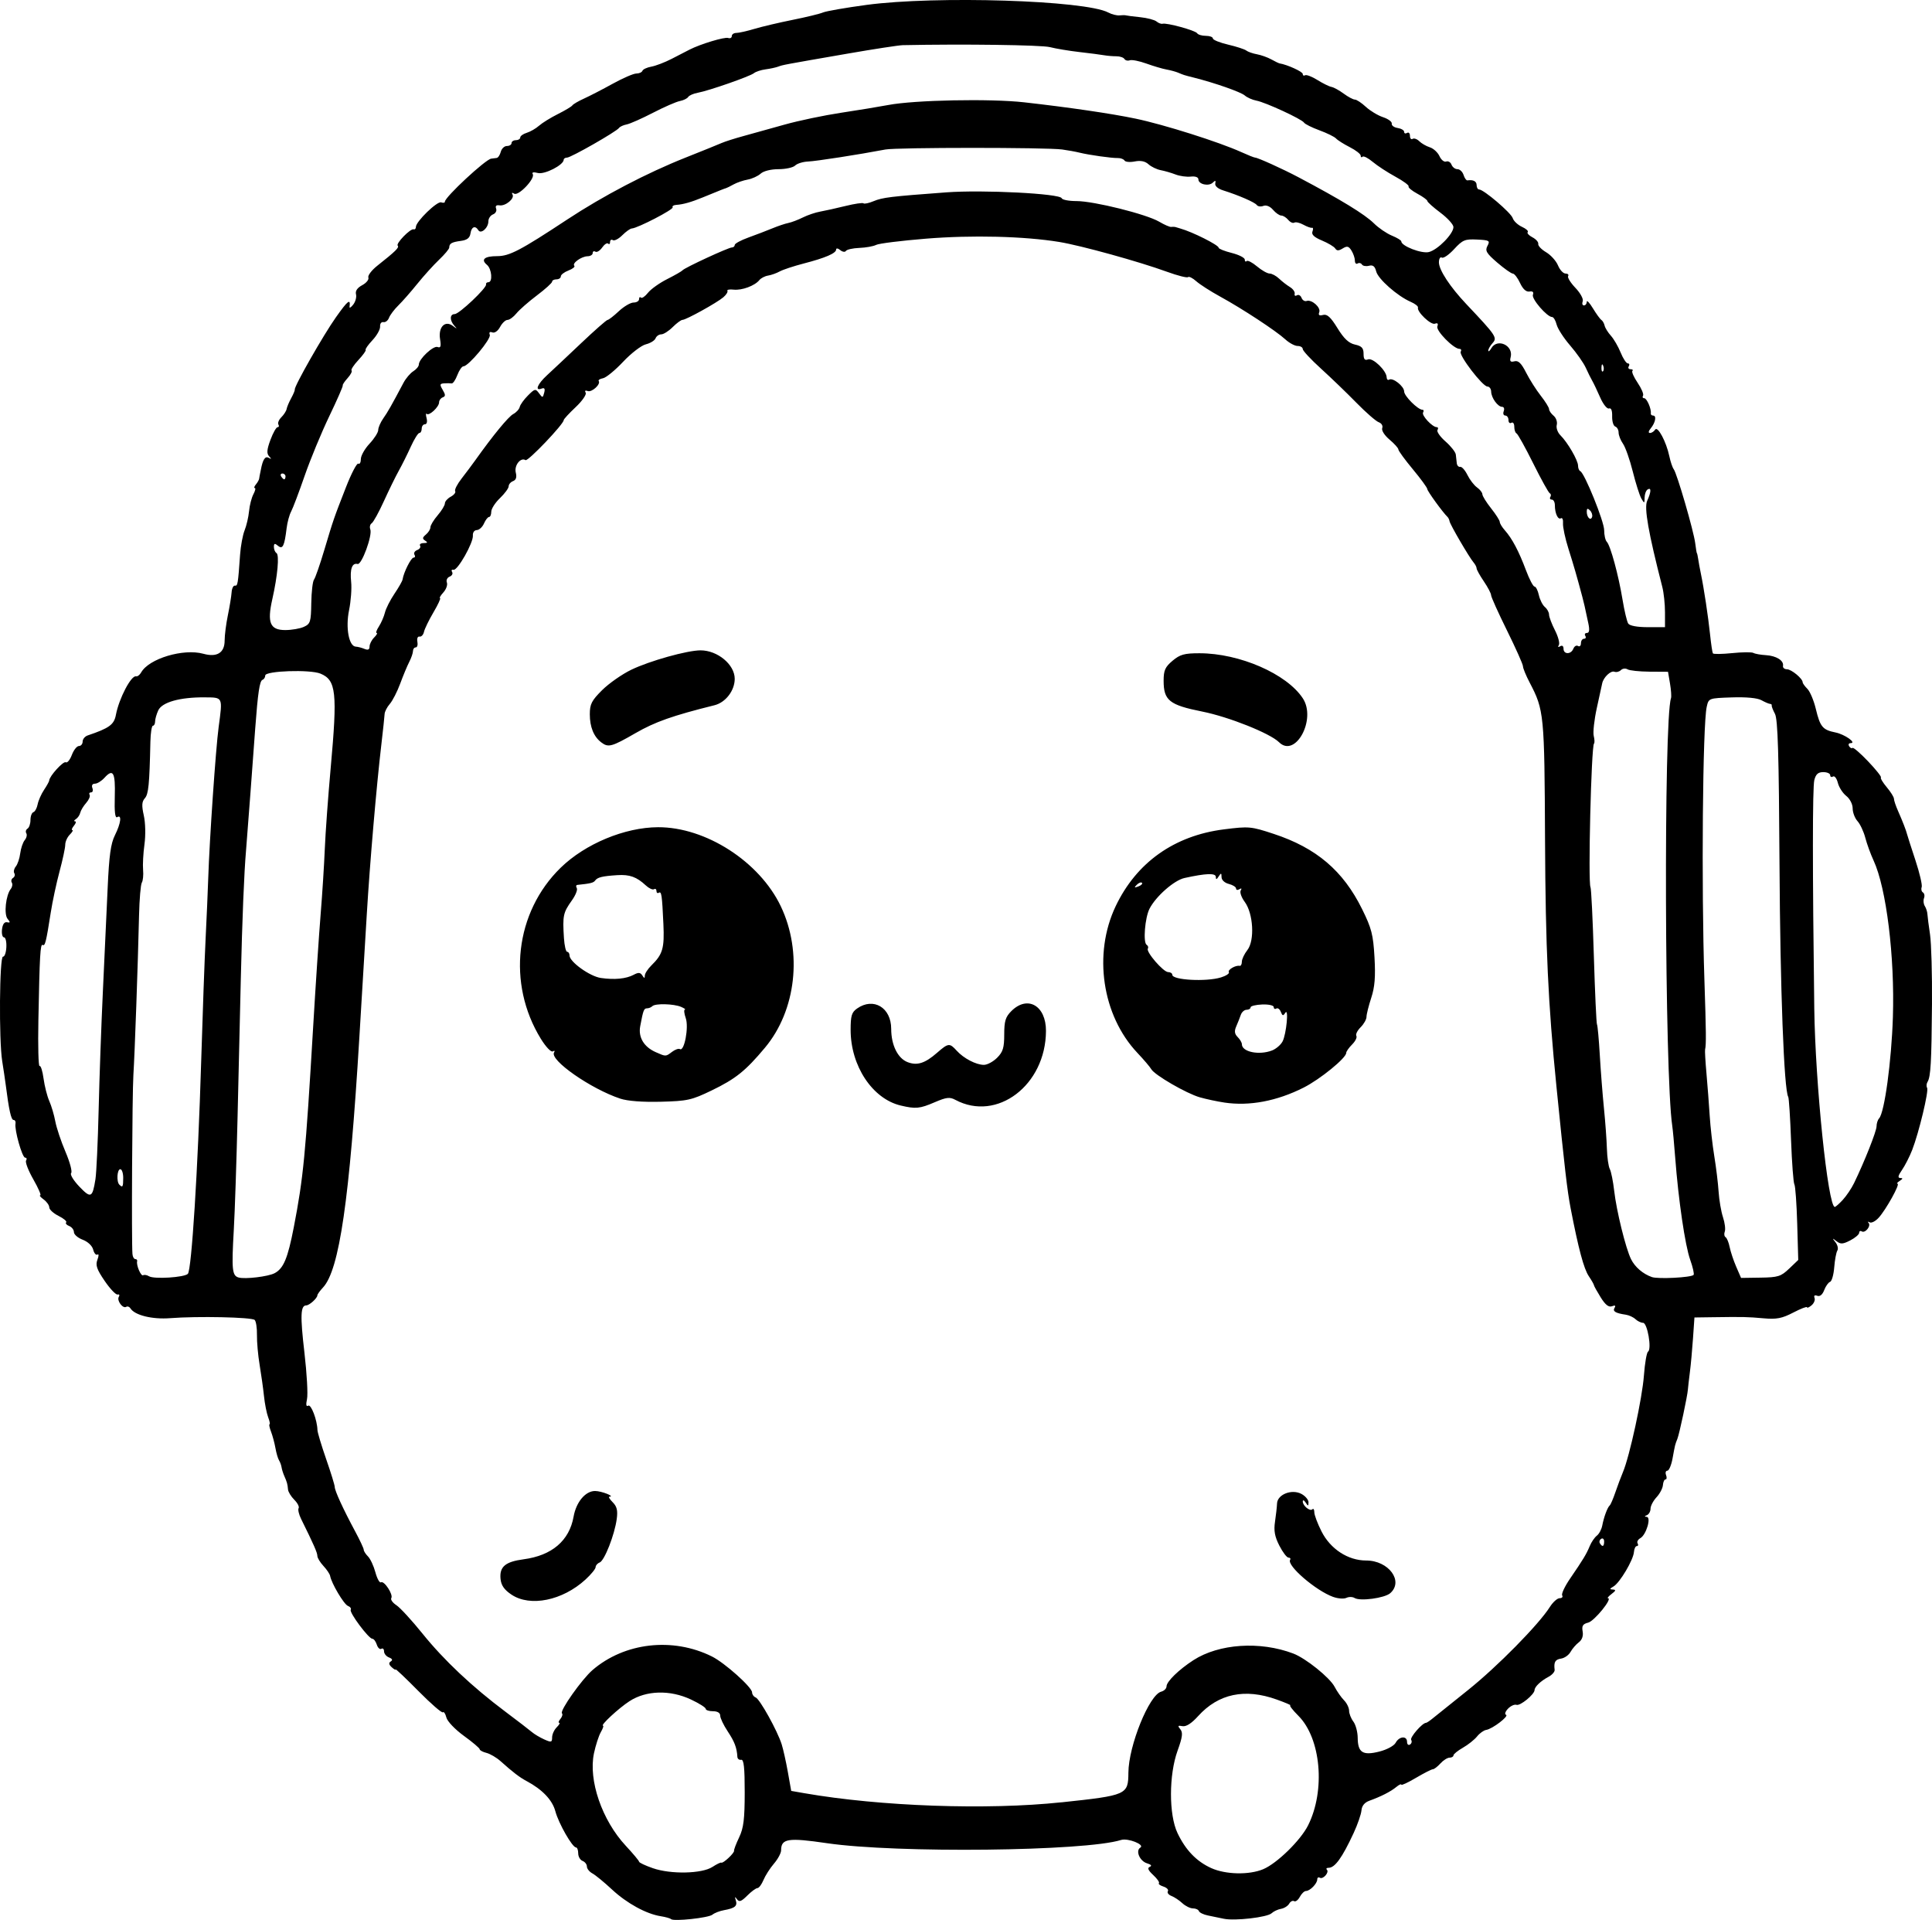 <?xml version="1.0" encoding="UTF-8" standalone="no"?>
<!-- Created with Inkscape (http://www.inkscape.org/) -->

<svg
   width="176.384mm"
   height="175.248mm"
   viewBox="0 0 176.384 175.248"
   version="1.1"
   id="svg5"
   xml:space="preserve"
   xmlns="http://www.w3.org/2000/svg"
   xmlns:svg="http://www.w3.org/2000/svg"><defs
     id="defs2" /><g
     id="layer1"
     transform="translate(-5.375,-44.169)"><path
       style="fill:#000000;stroke-width:0.265"
       d="m 66.63,219.34 c -0.073,-0.074 -0.489,-0.191 -0.926,-0.26 -1.328,-0.208 -3.107,-1.182 -4.461,-2.444 -0.707,-0.659 -1.511,-1.319 -1.786,-1.466 -0.275,-0.147 -0.5,-0.429 -0.5,-0.627 0,-0.198 -0.179,-0.428 -0.397,-0.512 -0.218,-0.084 -0.397,-0.394 -0.397,-0.69 0,-0.296 -0.089,-0.538 -0.198,-0.538 -0.339,-8e-4 -1.592,-2.194 -1.889,-3.307 -0.275,-1.028 -1.192,-1.989 -2.629,-2.755 -0.64,-0.341 -1.231,-0.793 -2.374,-1.815 -0.37,-0.331 -0.95,-0.671 -1.289,-0.756 -0.339,-0.085 -0.616,-0.235 -0.616,-0.332 0,-0.098 -0.649,-0.648 -1.442,-1.222 -0.805,-0.583 -1.512,-1.324 -1.6,-1.677 -0.087,-0.348 -0.231,-0.56 -0.318,-0.473 -0.088,0.088 -1.094,-0.786 -2.236,-1.942 -1.142,-1.156 -2.076,-2.042 -2.076,-1.97 0,0.072 -0.165,-0.022 -0.368,-0.21 -0.259,-0.24 -0.281,-0.396 -0.074,-0.525 0.193,-0.121 0.137,-0.245 -0.162,-0.359 -0.251,-0.096 -0.456,-0.348 -0.456,-0.559 0,-0.211 -0.11,-0.316 -0.246,-0.232 -0.135,0.084 -0.322,-0.088 -0.415,-0.381 -0.093,-0.293 -0.275,-0.533 -0.404,-0.533 -0.335,0 -2.128,-2.405 -1.976,-2.65 0.07,-0.112 -0.046,-0.271 -0.257,-0.352 -0.363,-0.139 -1.504,-2.062 -1.623,-2.736 -0.031,-0.173 -0.305,-0.582 -0.611,-0.91 -0.305,-0.328 -0.555,-0.741 -0.555,-0.918 0,-0.29 -0.33,-1.04 -1.483,-3.372 -0.204,-0.413 -0.307,-0.855 -0.228,-0.983 0.079,-0.127 -0.099,-0.474 -0.396,-0.77 -0.296,-0.296 -0.554,-0.717 -0.572,-0.936 -0.041,-0.489 -0.092,-0.674 -0.341,-1.236 -0.108,-0.243 -0.22,-0.6 -0.249,-0.794 -0.029,-0.193 -0.134,-0.48 -0.233,-0.638 -0.099,-0.158 -0.245,-0.658 -0.325,-1.111 -0.08,-0.453 -0.261,-1.128 -0.402,-1.499 -0.141,-0.371 -0.203,-0.675 -0.137,-0.675 0.066,0 0.009,-0.291 -0.127,-0.646 -0.135,-0.355 -0.306,-1.219 -0.379,-1.918 -0.073,-0.7 -0.253,-1.986 -0.399,-2.859 -0.146,-0.873 -0.256,-2.103 -0.244,-2.733 0.012,-0.63 -0.082,-1.246 -0.209,-1.367 -0.262,-0.253 -5.223,-0.358 -7.712,-0.163 -1.641,0.128 -3.242,-0.267 -3.63,-0.895 -0.093,-0.15 -0.266,-0.213 -0.385,-0.139 -0.312,0.193 -0.883,-0.579 -0.676,-0.914 0.096,-0.156 0.047,-0.25 -0.11,-0.21 -0.156,0.04 -0.688,-0.519 -1.182,-1.242 -0.721,-1.057 -0.851,-1.436 -0.662,-1.933 0.137,-0.362 0.137,-0.558 -2.7e-4,-0.473 -0.13,0.08 -0.303,-0.123 -0.386,-0.452 -0.087,-0.347 -0.487,-0.725 -0.954,-0.901 -0.442,-0.167 -0.804,-0.48 -0.804,-0.695 0,-0.215 -0.196,-0.467 -0.435,-0.558 -0.239,-0.092 -0.361,-0.24 -0.272,-0.33 0.09,-0.09 -0.221,-0.355 -0.69,-0.589 -0.469,-0.234 -0.853,-0.584 -0.853,-0.778 0,-0.194 -0.231,-0.521 -0.514,-0.728 -0.282,-0.207 -0.423,-0.376 -0.311,-0.376 0.111,0 -0.172,-0.653 -0.628,-1.452 -0.457,-0.799 -0.756,-1.573 -0.665,-1.72 0.091,-0.147 0.051,-0.268 -0.088,-0.268 -0.269,0 -0.988,-2.547 -0.877,-3.109 0.036,-0.182 -0.046,-0.331 -0.181,-0.331 -0.219,0 -0.42,-0.909 -0.719,-3.256 -0.052,-0.408 -0.194,-1.361 -0.315,-2.117 -0.308,-1.923 -0.249,-9.588 0.074,-9.534 0.142,0.024 0.279,-0.363 0.305,-0.86 0.026,-0.497 -0.071,-0.903 -0.216,-0.903 -0.145,0 -0.226,-0.327 -0.18,-0.728 0.053,-0.463 0.22,-0.698 0.459,-0.647 0.303,0.065 0.312,0.005 0.05,-0.311 -0.349,-0.421 -0.163,-2.16 0.293,-2.735 0.139,-0.176 0.181,-0.435 0.093,-0.577 -0.088,-0.142 -0.036,-0.334 0.114,-0.427 0.15,-0.093 0.201,-0.285 0.114,-0.427 -0.088,-0.142 -0.026,-0.419 0.137,-0.615 0.163,-0.196 0.344,-0.735 0.403,-1.198 0.059,-0.462 0.243,-1.006 0.411,-1.207 0.167,-0.202 0.233,-0.483 0.145,-0.625 -0.088,-0.142 -0.038,-0.333 0.11,-0.424 0.148,-0.091 0.269,-0.447 0.269,-0.79 0,-0.343 0.12,-0.664 0.267,-0.713 0.147,-0.049 0.322,-0.371 0.388,-0.716 0.067,-0.345 0.33,-0.94 0.586,-1.322 0.256,-0.382 0.468,-0.768 0.472,-0.858 0.017,-0.395 1.291,-1.794 1.511,-1.658 0.134,0.083 0.382,-0.218 0.552,-0.667 0.17,-0.45 0.461,-0.818 0.648,-0.818 0.186,0 0.339,-0.182 0.339,-0.405 0,-0.223 0.208,-0.476 0.463,-0.561 1.973,-0.666 2.407,-0.983 2.575,-1.881 0.279,-1.487 1.395,-3.622 1.837,-3.513 0.13,0.032 0.341,-0.129 0.469,-0.357 0.707,-1.263 3.856,-2.206 5.681,-1.702 1.244,0.344 1.939,-0.09 1.939,-1.21 0,-0.484 0.133,-1.522 0.295,-2.306 0.162,-0.784 0.316,-1.723 0.341,-2.087 0.025,-0.364 0.16,-0.642 0.3,-0.617 0.255,0.044 0.285,-0.135 0.474,-2.822 0.056,-0.8 0.242,-1.801 0.413,-2.224 0.171,-0.423 0.354,-1.21 0.406,-1.75 0.052,-0.539 0.231,-1.235 0.397,-1.546 0.166,-0.311 0.224,-0.565 0.129,-0.565 -0.096,0 -0.051,-0.149 0.1,-0.331 0.151,-0.182 0.285,-0.42 0.297,-0.529 0.012,-0.109 0.032,-0.228 0.043,-0.265 0.011,-0.036 0.061,-0.284 0.112,-0.55 0.18,-0.948 0.395,-1.269 0.726,-1.082 0.255,0.144 0.261,0.11 0.025,-0.145 -0.234,-0.254 -0.205,-0.608 0.123,-1.494 0.237,-0.639 0.531,-1.161 0.654,-1.161 0.123,0 0.155,-0.109 0.073,-0.243 -0.083,-0.134 0.04,-0.434 0.273,-0.667 0.233,-0.233 0.448,-0.57 0.478,-0.749 0.03,-0.179 0.218,-0.623 0.417,-0.987 0.199,-0.364 0.348,-0.721 0.331,-0.794 -0.067,-0.28 2.608,-4.976 3.76,-6.6 1.096,-1.546 1.342,-1.733 1.237,-0.941 -0.019,0.146 0.133,0.051 0.338,-0.211 0.205,-0.261 0.318,-0.684 0.252,-0.938 -0.079,-0.303 0.117,-0.59 0.566,-0.831 0.378,-0.202 0.631,-0.516 0.561,-0.698 -0.07,-0.181 0.297,-0.665 0.814,-1.075 1.678,-1.328 2.027,-1.672 1.866,-1.833 -0.194,-0.194 1.161,-1.584 1.453,-1.492 0.115,0.036 0.208,-0.064 0.208,-0.222 0,-0.486 1.95,-2.377 2.309,-2.239 0.185,0.071 0.337,0.043 0.337,-0.063 0,-0.416 3.709,-3.862 4.224,-3.925 0.15,-0.018 0.379,-0.048 0.507,-0.066 0.129,-0.018 0.296,-0.271 0.372,-0.562 0.076,-0.291 0.328,-0.529 0.56,-0.529 0.232,0 0.422,-0.119 0.422,-0.265 0,-0.146 0.179,-0.265 0.397,-0.265 0.218,0 0.397,-0.111 0.397,-0.247 0,-0.136 0.268,-0.328 0.595,-0.427 0.327,-0.099 0.833,-0.392 1.124,-0.649 0.291,-0.258 1.065,-0.736 1.72,-1.063 0.655,-0.327 1.25,-0.684 1.323,-0.794 0.073,-0.11 0.549,-0.387 1.058,-0.617 0.509,-0.23 1.687,-0.838 2.618,-1.353 0.931,-0.514 1.903,-0.935 2.161,-0.935 0.258,0 0.508,-0.112 0.557,-0.249 0.049,-0.137 0.415,-0.308 0.814,-0.379 0.399,-0.072 1.233,-0.391 1.852,-0.71 0.619,-0.319 1.354,-0.697 1.632,-0.841 0.989,-0.509 3.204,-1.178 3.529,-1.066 0.182,0.063 0.331,-0.015 0.331,-0.173 0,-0.158 0.186,-0.287 0.413,-0.287 0.227,0 0.971,-0.167 1.654,-0.371 0.682,-0.204 2.252,-0.574 3.489,-0.822 1.237,-0.248 2.487,-0.552 2.778,-0.677 0.291,-0.124 2.077,-0.434 3.969,-0.689 6.331,-0.851 19.988,-0.42 22.076,0.698 0.312,0.167 0.77,0.283 1.019,0.258 0.249,-0.025 0.512,-0.025 0.585,2.65e-4 0.073,0.025 0.658,0.1 1.3,0.166 0.642,0.066 1.314,0.242 1.494,0.391 0.179,0.149 0.428,0.242 0.552,0.207 0.38,-0.106 2.996,0.611 3.153,0.865 0.081,0.131 0.438,0.238 0.793,0.238 0.355,0 0.646,0.107 0.646,0.238 0,0.131 0.625,0.385 1.389,0.564 0.764,0.179 1.512,0.422 1.662,0.54 0.15,0.118 0.586,0.271 0.969,0.34 0.383,0.069 0.975,0.281 1.315,0.469 0.34,0.189 0.678,0.352 0.751,0.364 0.687,0.107 2.117,0.756 2.117,0.96 0,0.143 0.098,0.199 0.217,0.125 0.119,-0.074 0.625,0.12 1.124,0.431 0.499,0.311 1.076,0.595 1.283,0.631 0.206,0.036 0.708,0.311 1.114,0.611 0.406,0.3 0.868,0.546 1.025,0.546 0.158,0 0.608,0.298 1.001,0.662 0.393,0.364 1.099,0.789 1.57,0.945 0.471,0.155 0.829,0.42 0.796,0.588 -0.033,0.168 0.208,0.347 0.535,0.397 0.327,0.05 0.595,0.209 0.595,0.353 0,0.144 0.119,0.188 0.265,0.098 0.146,-0.09 0.265,0.029 0.265,0.265 0,0.235 0.109,0.36 0.243,0.278 0.134,-0.083 0.407,0.014 0.608,0.214 0.2,0.2 0.634,0.45 0.964,0.555 0.33,0.105 0.726,0.468 0.88,0.808 0.155,0.34 0.43,0.561 0.611,0.491 0.181,-0.07 0.401,0.059 0.488,0.286 0.087,0.227 0.332,0.412 0.545,0.412 0.213,0 0.462,0.236 0.554,0.524 0.091,0.288 0.248,0.512 0.349,0.498 0.539,-0.077 0.844,0.08 0.844,0.434 0,0.218 0.104,0.397 0.23,0.397 0.417,0 2.913,2.129 3.068,2.617 0.083,0.263 0.462,0.619 0.842,0.793 0.38,0.173 0.616,0.389 0.526,0.48 -0.091,0.091 0.102,0.304 0.429,0.475 0.327,0.17 0.566,0.443 0.532,0.606 -0.034,0.163 0.288,0.504 0.716,0.756 0.428,0.253 0.917,0.794 1.086,1.203 0.169,0.409 0.479,0.743 0.688,0.743 0.209,0 0.316,0.104 0.238,0.231 -0.079,0.127 0.222,0.612 0.667,1.078 0.449,0.47 0.745,1.015 0.665,1.224 -0.08,0.208 -0.029,0.377 0.111,0.377 0.141,0 0.257,-0.149 0.257,-0.331 5.3e-4,-0.182 0.254,0.086 0.562,0.595 0.309,0.509 0.656,0.987 0.772,1.061 0.116,0.074 0.249,0.308 0.297,0.519 0.048,0.211 0.306,0.627 0.574,0.924 0.268,0.297 0.667,0.986 0.889,1.532 0.221,0.546 0.515,0.992 0.654,0.992 0.138,0 0.178,0.119 0.088,0.265 -0.09,0.146 -0.018,0.265 0.161,0.265 0.178,0 0.255,0.069 0.17,0.154 -0.085,0.085 0.132,0.575 0.481,1.09 0.349,0.515 0.57,1.041 0.491,1.169 -0.079,0.128 -0.032,0.233 0.105,0.233 0.239,0 0.664,0.976 0.604,1.389 -0.016,0.109 0.08,0.198 0.213,0.198 0.33,0 0.208,0.649 -0.219,1.164 -0.212,0.255 -0.24,0.424 -0.07,0.424 0.155,0 0.366,-0.137 0.469,-0.304 0.23,-0.372 1.019,1.101 1.297,2.421 0.107,0.509 0.288,1.045 0.402,1.191 0.293,0.374 1.822,5.634 1.961,6.747 0.064,0.509 0.134,0.926 0.156,0.926 0.022,0 0.074,0.238 0.117,0.529 0.042,0.291 0.151,0.886 0.243,1.323 0.28,1.343 0.665,3.89 0.84,5.553 0.091,0.871 0.207,1.65 0.257,1.731 0.05,0.081 0.843,0.071 1.763,-0.023 0.919,-0.094 1.791,-0.102 1.936,-0.018 0.146,0.084 0.658,0.176 1.138,0.204 0.952,0.056 1.656,0.496 1.565,0.979 -0.032,0.168 0.131,0.307 0.362,0.31 0.411,0.004 1.432,0.85 1.432,1.186 0,0.094 0.195,0.366 0.434,0.604 0.239,0.239 0.585,1.061 0.768,1.827 0.393,1.64 0.624,1.916 1.791,2.15 0.851,0.17 1.987,0.976 1.376,0.976 -0.165,0 -0.221,0.127 -0.125,0.282 0.096,0.155 0.233,0.224 0.305,0.152 0.072,-0.072 0.712,0.479 1.422,1.224 0.71,0.745 1.238,1.407 1.173,1.472 -0.065,0.065 0.176,0.468 0.536,0.896 0.36,0.428 0.654,0.899 0.654,1.048 0,0.149 0.166,0.646 0.369,1.104 0.425,0.961 0.741,1.777 0.836,2.157 0.036,0.146 0.379,1.212 0.761,2.37 0.382,1.158 0.637,2.256 0.567,2.439 -0.07,0.183 -0.019,0.4 0.114,0.482 0.133,0.082 0.177,0.318 0.097,0.525 -0.079,0.207 -0.046,0.53 0.074,0.719 0.12,0.189 0.227,0.522 0.238,0.74 0.011,0.218 0.118,1.052 0.238,1.852 0.12,0.8 0.2,3.658 0.179,6.35 -0.043,5.337 -0.117,6.64 -0.404,7.104 -0.104,0.168 -0.123,0.411 -0.042,0.541 0.171,0.277 -0.746,4.096 -1.363,5.681 -0.235,0.602 -0.653,1.422 -0.93,1.822 -0.364,0.525 -0.406,0.729 -0.155,0.732 0.256,0.003 0.244,0.072 -0.048,0.261 -0.218,0.141 -0.31,0.258 -0.204,0.261 0.259,0.005 -1.049,2.367 -1.72,3.105 -0.294,0.323 -0.666,0.512 -0.827,0.421 -0.161,-0.092 -0.204,-0.069 -0.096,0.05 0.249,0.275 -0.309,0.97 -0.623,0.776 -0.129,-0.08 -0.235,-0.022 -0.235,0.128 0,0.15 -0.366,0.463 -0.813,0.694 -0.677,0.35 -0.887,0.362 -1.257,0.073 -0.396,-0.31 -0.406,-0.298 -0.09,0.104 0.194,0.248 0.269,0.588 0.166,0.755 -0.103,0.167 -0.231,0.856 -0.284,1.532 -0.053,0.676 -0.225,1.271 -0.381,1.323 -0.157,0.052 -0.398,0.392 -0.536,0.755 -0.158,0.416 -0.392,0.607 -0.631,0.515 -0.237,-0.091 -0.331,-0.017 -0.249,0.195 0.072,0.188 -0.053,0.494 -0.278,0.68 -0.225,0.187 -0.409,0.264 -0.409,0.172 0,-0.092 -0.566,0.126 -1.257,0.485 -1.03,0.535 -1.519,0.629 -2.712,0.523 -1.485,-0.132 -1.82,-0.139 -4.676,-0.099 l -1.633,0.023 -0.131,1.901 c -0.072,1.046 -0.2,2.437 -0.285,3.092 -0.084,0.655 -0.166,1.369 -0.182,1.587 -0.043,0.597 -0.778,4.043 -0.959,4.498 -0.214,0.537 -0.208,0.511 -0.441,1.786 -0.113,0.618 -0.327,1.124 -0.476,1.124 -0.148,0 -0.201,0.179 -0.117,0.397 0.084,0.218 0.062,0.397 -0.048,0.397 -0.11,0 -0.218,0.235 -0.239,0.522 -0.022,0.287 -0.285,0.786 -0.585,1.108 -0.3,0.322 -0.546,0.792 -0.546,1.043 0,0.251 -0.149,0.517 -0.331,0.591 -0.233,0.094 -0.239,0.14 -0.018,0.154 0.436,0.029 -0.046,1.645 -0.579,1.943 -0.223,0.125 -0.336,0.339 -0.252,0.475 0.084,0.137 0.053,0.248 -0.07,0.248 -0.123,0 -0.242,0.246 -0.265,0.546 -0.055,0.727 -1.287,2.804 -1.863,3.14 -0.365,0.213 -0.378,0.27 -0.061,0.283 0.305,0.013 0.277,0.107 -0.117,0.405 -0.282,0.214 -0.43,0.388 -0.327,0.388 0.448,0 -1.244,2.085 -1.807,2.226 -0.49,0.123 -0.599,0.296 -0.508,0.801 0.074,0.411 -0.052,0.772 -0.348,0.996 -0.256,0.193 -0.596,0.588 -0.757,0.876 -0.16,0.289 -0.547,0.563 -0.86,0.61 -0.542,0.081 -0.68,0.32 -0.591,1.026 0.022,0.174 -0.229,0.461 -0.558,0.637 -0.713,0.381 -1.269,0.909 -1.275,1.21 -0.008,0.398 -1.314,1.466 -1.649,1.349 -0.182,-0.063 -0.531,0.095 -0.777,0.352 -0.246,0.257 -0.328,0.507 -0.183,0.555 0.318,0.106 -1.242,1.298 -1.808,1.382 -0.22,0.032 -0.596,0.301 -0.834,0.597 -0.238,0.296 -0.82,0.759 -1.293,1.029 -0.473,0.27 -0.86,0.584 -0.86,0.698 0,0.114 -0.16,0.208 -0.356,0.208 -0.196,0 -0.571,0.238 -0.835,0.529 -0.263,0.291 -0.574,0.529 -0.691,0.529 -0.117,0 -0.812,0.354 -1.546,0.787 -0.734,0.433 -1.335,0.712 -1.335,0.62 0,-0.091 -0.208,0.006 -0.463,0.217 -0.5,0.414 -1.392,0.869 -2.453,1.251 -0.436,0.157 -0.686,0.463 -0.721,0.883 -0.029,0.353 -0.354,1.289 -0.721,2.08 -1.042,2.243 -1.703,3.158 -2.282,3.158 -0.18,0 -0.249,0.078 -0.153,0.174 0.239,0.239 -0.354,0.913 -0.645,0.733 -0.129,-0.08 -0.235,-0.01 -0.235,0.154 0,0.375 -0.664,1.055 -1.03,1.055 -0.151,0 -0.403,0.241 -0.561,0.537 -0.158,0.295 -0.393,0.471 -0.522,0.391 -0.129,-0.08 -0.332,0.025 -0.45,0.232 -0.118,0.207 -0.453,0.418 -0.744,0.469 -0.291,0.05 -0.677,0.231 -0.857,0.401 -0.398,0.375 -3.357,0.717 -4.368,0.505 -0.4,-0.084 -1.055,-0.219 -1.455,-0.301 -0.4,-0.081 -0.767,-0.26 -0.816,-0.397 -0.049,-0.137 -0.294,-0.249 -0.545,-0.249 -0.251,0 -0.688,-0.214 -0.97,-0.476 -0.282,-0.262 -0.729,-0.559 -0.993,-0.66 -0.264,-0.101 -0.411,-0.295 -0.327,-0.431 0.084,-0.136 -0.096,-0.326 -0.4,-0.423 -0.304,-0.097 -0.492,-0.237 -0.417,-0.311 0.075,-0.075 -0.159,-0.41 -0.52,-0.744 -0.464,-0.43 -0.556,-0.649 -0.314,-0.748 0.218,-0.09 0.13,-0.205 -0.245,-0.319 -0.674,-0.205 -1.078,-1.151 -0.615,-1.438 0.433,-0.267 -1.14,-0.891 -1.756,-0.696 -3.285,1.037 -20.504,1.226 -26.858,0.295 -3.555,-0.521 -4.184,-0.423 -4.184,0.65 0,0.251 -0.294,0.798 -0.653,1.216 -0.359,0.418 -0.79,1.091 -0.958,1.496 -0.168,0.405 -0.415,0.736 -0.549,0.736 -0.134,0 -0.553,0.308 -0.93,0.685 -0.545,0.545 -0.737,0.613 -0.939,0.331 -0.192,-0.268 -0.218,-0.244 -0.108,0.1 0.167,0.52 -0.072,0.719 -1.084,0.902 -0.393,0.071 -0.866,0.255 -1.051,0.409 -0.354,0.294 -3.554,0.636 -3.781,0.404 z m 3.788,-4.76 c 0.387,-0.254 0.752,-0.43 0.811,-0.391 0.153,0.101 1.208,-0.885 1.162,-1.086 -0.021,-0.092 0.188,-0.643 0.466,-1.225 0.405,-0.85 0.505,-1.657 0.507,-4.101 0.002,-2.268 -0.081,-3.026 -0.323,-2.977 -0.179,0.036 -0.334,-0.083 -0.346,-0.265 -0.052,-0.845 -0.254,-1.378 -0.886,-2.332 -0.375,-0.566 -0.682,-1.211 -0.682,-1.432 0,-0.253 -0.246,-0.403 -0.661,-0.403 -0.364,0 -0.661,-0.099 -0.661,-0.219 0,-0.121 -0.611,-0.505 -1.357,-0.855 -1.908,-0.894 -4.079,-0.833 -5.604,0.157 -1.01,0.656 -2.713,2.24 -2.408,2.24 0.07,0 -0.026,0.268 -0.213,0.595 -0.187,0.327 -0.466,1.191 -0.621,1.918 -0.523,2.463 0.732,6.114 2.904,8.446 0.667,0.716 1.214,1.371 1.215,1.455 8e-4,0.084 0.566,0.35 1.257,0.59 1.64,0.572 4.482,0.511 5.441,-0.117 z m 50.282,0.207 c 1.256,-0.525 3.411,-2.63 4.099,-4.003 1.598,-3.191 1.177,-7.936 -0.887,-10 -0.519,-0.519 -0.851,-0.948 -0.737,-0.954 0.114,-0.005 -0.443,-0.243 -1.238,-0.529 -2.908,-1.046 -5.328,-0.536 -7.18,1.514 -0.601,0.665 -1.092,0.98 -1.429,0.915 -0.421,-0.081 -0.456,-0.03 -0.195,0.284 0.251,0.303 0.199,0.71 -0.249,1.949 -0.8,2.207 -0.805,5.846 -0.011,7.519 0.738,1.555 1.732,2.59 3.074,3.2 1.318,0.599 3.46,0.646 4.753,0.106 z m -18.419,-6.103 c 5.98,-0.637 6.097,-0.689 6.112,-2.713 0.018,-2.453 1.9,-7.103 2.991,-7.388 0.269,-0.07 0.49,-0.288 0.49,-0.483 0,-0.437 1.12,-1.529 2.453,-2.391 2.332,-1.508 6.088,-1.759 9.115,-0.609 1.149,0.436 3.339,2.198 3.777,3.037 0.218,0.418 0.605,0.973 0.86,1.232 0.255,0.259 0.463,0.686 0.463,0.95 0,0.263 0.175,0.71 0.388,0.992 0.214,0.282 0.392,0.946 0.397,1.473 0.012,1.361 0.46,1.648 1.975,1.266 0.69,-0.174 1.342,-0.525 1.491,-0.804 0.321,-0.6 1.04,-0.657 1.04,-0.083 0,0.227 0.121,0.338 0.269,0.246 0.148,-0.091 0.197,-0.283 0.108,-0.426 -0.138,-0.223 1.022,-1.556 1.353,-1.556 0.064,0 0.325,-0.172 0.582,-0.382 0.256,-0.21 1.716,-1.381 3.244,-2.602 2.685,-2.146 6.462,-5.98 7.49,-7.604 0.275,-0.434 0.673,-0.789 0.886,-0.789 0.213,0 0.316,-0.114 0.23,-0.253 -0.086,-0.139 0.235,-0.824 0.712,-1.521 1.216,-1.777 1.492,-2.233 1.807,-2.989 0.152,-0.364 0.443,-0.789 0.647,-0.945 0.204,-0.156 0.426,-0.573 0.494,-0.926 0.149,-0.78 0.473,-1.653 0.681,-1.833 0.084,-0.073 0.315,-0.609 0.513,-1.191 0.198,-0.582 0.511,-1.416 0.695,-1.852 0.609,-1.442 1.762,-6.751 1.914,-8.817 0.082,-1.117 0.252,-2.098 0.377,-2.18 0.354,-0.233 -0.06,-2.629 -0.455,-2.629 -0.188,0 -0.499,-0.149 -0.692,-0.331 -0.192,-0.182 -0.588,-0.366 -0.879,-0.409 -0.951,-0.141 -1.227,-0.309 -1.032,-0.626 0.129,-0.208 0.051,-0.257 -0.235,-0.148 -0.3,0.115 -0.607,-0.127 -1.034,-0.815 -0.334,-0.538 -0.611,-1.038 -0.615,-1.111 -0.005,-0.073 -0.216,-0.443 -0.471,-0.823 -0.454,-0.678 -0.943,-2.509 -1.654,-6.189 -0.308,-1.594 -0.546,-3.635 -1.296,-11.113 -0.762,-7.59 -0.997,-12.67 -1.042,-22.49 -0.053,-11.53 -0.086,-11.869 -1.406,-14.393 -0.335,-0.64 -0.609,-1.307 -0.609,-1.481 0,-0.175 -0.655,-1.642 -1.455,-3.261 -0.8,-1.619 -1.455,-3.072 -1.455,-3.229 0,-0.157 -0.298,-0.724 -0.661,-1.259 -0.364,-0.535 -0.661,-1.07 -0.661,-1.188 0,-0.118 -0.123,-0.358 -0.273,-0.534 -0.403,-0.47 -2.143,-3.451 -2.195,-3.759 -0.025,-0.146 -0.107,-0.324 -0.184,-0.397 -0.431,-0.41 -1.846,-2.36 -1.852,-2.552 -0.004,-0.125 -0.599,-0.939 -1.323,-1.809 -0.724,-0.87 -1.316,-1.682 -1.316,-1.803 0,-0.121 -0.364,-0.526 -0.808,-0.9 -0.461,-0.388 -0.747,-0.84 -0.666,-1.051 0.08,-0.207 -0.06,-0.443 -0.316,-0.533 -0.252,-0.089 -1.173,-0.891 -2.046,-1.783 -0.873,-0.892 -2.332,-2.297 -3.241,-3.122 -0.91,-0.825 -1.654,-1.625 -1.654,-1.778 0,-0.153 -0.21,-0.279 -0.466,-0.279 -0.256,0 -0.762,-0.271 -1.124,-0.603 -0.852,-0.78 -3.925,-2.797 -5.95,-3.906 -0.873,-0.478 -1.855,-1.108 -2.182,-1.4 -0.327,-0.292 -0.664,-0.461 -0.75,-0.376 -0.085,0.085 -0.949,-0.134 -1.919,-0.487 -2.565,-0.934 -7.844,-2.395 -9.834,-2.721 -3.202,-0.525 -7.97,-0.643 -12.176,-0.301 -2.253,0.183 -4.298,0.438 -4.544,0.567 -0.246,0.129 -0.936,0.253 -1.533,0.276 -0.597,0.023 -1.15,0.148 -1.229,0.276 -0.079,0.128 -0.312,0.094 -0.518,-0.076 -0.205,-0.17 -0.373,-0.195 -0.373,-0.055 0,0.343 -0.973,0.763 -2.962,1.279 -0.91,0.236 -1.896,0.562 -2.191,0.724 -0.294,0.162 -0.773,0.333 -1.065,0.379 -0.291,0.046 -0.648,0.232 -0.794,0.413 -0.415,0.515 -1.59,0.952 -2.343,0.869 -0.377,-0.041 -0.635,0.006 -0.574,0.105 0.061,0.099 -0.104,0.365 -0.368,0.59 -0.591,0.506 -3.408,2.065 -3.731,2.065 -0.13,0 -0.534,0.298 -0.898,0.661 -0.364,0.364 -0.833,0.661 -1.042,0.661 -0.209,0 -0.443,0.163 -0.52,0.363 -0.077,0.2 -0.476,0.446 -0.888,0.547 -0.412,0.101 -1.344,0.818 -2.072,1.592 -0.728,0.774 -1.553,1.451 -1.833,1.503 -0.281,0.052 -0.459,0.166 -0.397,0.253 0.21,0.292 -0.629,1.058 -1.001,0.916 -0.222,-0.085 -0.297,-0.026 -0.189,0.149 0.099,0.16 -0.312,0.754 -0.912,1.319 -0.601,0.566 -1.092,1.098 -1.092,1.184 0,0.366 -3.265,3.79 -3.485,3.654 -0.452,-0.28 -1.054,0.489 -0.891,1.139 0.105,0.42 0.025,0.671 -0.248,0.776 -0.222,0.085 -0.403,0.298 -0.403,0.474 0,0.175 -0.357,0.661 -0.794,1.08 -0.437,0.418 -0.794,0.976 -0.794,1.24 0,0.264 -0.091,0.48 -0.202,0.48 -0.111,0 -0.319,0.268 -0.463,0.595 -0.144,0.327 -0.44,0.598 -0.658,0.602 -0.222,0.004 -0.378,0.221 -0.355,0.494 0.056,0.651 -1.4,3.223 -1.772,3.131 -0.161,-0.04 -0.218,0.05 -0.125,0.2 0.093,0.15 -0.01,0.342 -0.228,0.425 -0.218,0.084 -0.33,0.325 -0.249,0.537 0.081,0.212 -0.064,0.619 -0.322,0.904 -0.258,0.286 -0.395,0.519 -0.304,0.519 0.091,0 -0.176,0.581 -0.595,1.291 -0.419,0.71 -0.81,1.514 -0.869,1.786 -0.059,0.272 -0.242,0.467 -0.406,0.434 -0.167,-0.034 -0.254,0.171 -0.198,0.463 0.056,0.288 -0.011,0.524 -0.149,0.524 -0.137,0 -0.25,0.149 -0.251,0.331 -7.9e-4,0.182 -0.154,0.628 -0.341,0.992 -0.187,0.364 -0.559,1.257 -0.827,1.984 -0.268,0.728 -0.695,1.561 -0.948,1.852 -0.253,0.291 -0.467,0.708 -0.476,0.926 -0.009,0.218 -0.142,1.468 -0.296,2.778 -0.45,3.839 -1.046,10.778 -1.329,15.478 -0.145,2.401 -0.45,7.461 -0.679,11.245 -0.895,14.828 -1.827,21.24 -3.318,22.84 -0.284,0.304 -0.516,0.627 -0.516,0.716 0,0.256 -0.729,0.918 -1.011,0.918 -0.528,0 -0.565,0.936 -0.171,4.31 0.223,1.91 0.33,3.82 0.236,4.245 -0.112,0.51 -0.075,0.713 0.109,0.6 0.262,-0.162 0.82,1.306 0.844,2.223 0.006,0.218 0.363,1.409 0.793,2.646 0.431,1.237 0.784,2.383 0.785,2.546 0.002,0.352 0.781,2.046 1.867,4.063 0.429,0.797 0.781,1.55 0.781,1.673 0,0.122 0.175,0.398 0.39,0.612 0.214,0.214 0.518,0.864 0.674,1.444 0.156,0.58 0.384,0.992 0.507,0.916 0.291,-0.18 1.143,1.12 0.945,1.441 -0.083,0.135 0.127,0.428 0.468,0.651 0.341,0.223 1.412,1.389 2.381,2.591 1.955,2.426 4.533,4.853 7.574,7.132 1.106,0.829 2.191,1.662 2.411,1.852 0.22,0.19 0.726,0.492 1.124,0.671 0.649,0.292 0.724,0.273 0.724,-0.18 0,-0.278 0.187,-0.692 0.416,-0.92 0.229,-0.229 0.333,-0.416 0.232,-0.416 -0.101,0 -0.051,-0.16 0.111,-0.355 0.162,-0.195 0.226,-0.424 0.141,-0.509 -0.224,-0.224 1.819,-3.115 2.791,-3.951 2.925,-2.516 7.318,-3.016 10.894,-1.241 1.169,0.58 3.671,2.816 3.671,3.281 0,0.185 0.149,0.394 0.331,0.465 0.375,0.145 1.979,3.034 2.371,4.271 0.142,0.45 0.397,1.591 0.565,2.537 l 0.306,1.72 1.191,0.208 c 6.93,1.208 16.695,1.554 23.48,0.832 z M 52.068,189.723 c -0.66,-0.444 -0.938,-0.843 -0.996,-1.433 -0.109,-1.109 0.433,-1.569 2.108,-1.791 2.584,-0.343 4.172,-1.698 4.562,-3.895 0.237,-1.333 1.084,-2.343 1.963,-2.338 0.602,0.003 1.869,0.51 1.304,0.521 -0.109,0.002 0.028,0.231 0.305,0.508 0.383,0.383 0.471,0.748 0.367,1.521 -0.193,1.445 -1.119,3.806 -1.558,3.975 -0.204,0.078 -0.371,0.27 -0.371,0.426 0,0.156 -0.418,0.666 -0.928,1.134 -2.094,1.918 -5.048,2.519 -6.755,1.373 z m 75.02,0.211 c -1.584,-0.57 -4.251,-2.866 -3.931,-3.384 0.069,-0.112 0.002,-0.204 -0.149,-0.204 -0.151,0 -0.526,-0.493 -0.834,-1.095 -0.422,-0.827 -0.519,-1.362 -0.396,-2.183 0.089,-0.598 0.173,-1.346 0.186,-1.663 0.033,-0.828 1.347,-1.343 2.227,-0.873 0.356,0.191 0.646,0.535 0.644,0.765 -0.004,0.367 -0.036,0.369 -0.261,0.021 -0.141,-0.218 -0.258,-0.263 -0.261,-0.099 -0.005,0.396 0.659,0.935 0.88,0.714 0.096,-0.096 0.174,0.028 0.174,0.276 0,0.247 0.297,1.036 0.66,1.752 0.814,1.606 2.416,2.649 4.071,2.649 2.059,0 3.451,1.891 2.197,2.985 -0.514,0.448 -2.747,0.749 -3.25,0.438 -0.188,-0.116 -0.526,-0.122 -0.752,-0.013 -0.226,0.109 -0.768,0.07 -1.205,-0.087 z M 87.602,145.079 c -2.58,-0.613 -4.568,-3.617 -4.568,-6.904 0,-1.291 0.095,-1.606 0.588,-1.951 1.5,-1.051 3.116,-0.086 3.116,1.861 0,1.478 0.602,2.695 1.503,3.037 0.87,0.331 1.581,0.105 2.674,-0.848 1.039,-0.906 1.152,-0.919 1.801,-0.202 0.639,0.706 1.772,1.296 2.488,1.296 0.305,0 0.847,-0.292 1.204,-0.649 0.535,-0.535 0.649,-0.911 0.649,-2.129 0,-1.218 0.115,-1.594 0.649,-2.129 1.477,-1.477 3.173,-0.503 3.162,1.815 -0.023,4.944 -4.469,8.322 -8.273,6.286 -0.516,-0.276 -0.817,-0.24 -1.895,0.223 -1.357,0.584 -1.729,0.619 -3.098,0.294 z m 29.564,-0.269 c -0.655,-0.097 -1.669,-0.313 -2.254,-0.48 -1.219,-0.348 -4.13,-2.034 -4.428,-2.565 -0.11,-0.196 -0.685,-0.872 -1.279,-1.501 -3.214,-3.412 -4.043,-9.02 -1.978,-13.369 1.898,-3.997 5.354,-6.451 9.892,-7.023 2.284,-0.288 2.463,-0.272 4.544,0.414 3.892,1.282 6.334,3.36 8.066,6.865 0.865,1.75 1.014,2.328 1.132,4.396 0.102,1.786 0.028,2.712 -0.297,3.704 -0.238,0.728 -0.433,1.509 -0.433,1.736 0,0.227 -0.242,0.656 -0.539,0.952 -0.296,0.296 -0.471,0.649 -0.387,0.784 0.083,0.135 -0.091,0.488 -0.387,0.784 -0.296,0.296 -0.539,0.643 -0.539,0.77 0,0.467 -2.382,2.408 -3.887,3.167 -2.442,1.233 -4.942,1.705 -7.225,1.367 z m 4.332,-4.752 c 0.364,-0.139 0.8,-0.508 0.967,-0.822 0.354,-0.662 0.588,-3.168 0.244,-2.61 -0.181,0.292 -0.257,0.275 -0.398,-0.092 -0.096,-0.25 -0.281,-0.388 -0.411,-0.308 -0.13,0.081 -0.237,0.021 -0.237,-0.132 0,-0.155 -0.468,-0.26 -1.058,-0.237 -0.582,0.023 -1.058,0.141 -1.058,0.263 0,0.122 -0.165,0.221 -0.366,0.221 -0.201,0 -0.437,0.208 -0.525,0.463 -0.087,0.255 -0.275,0.728 -0.416,1.051 -0.19,0.433 -0.156,0.689 0.128,0.973 0.212,0.212 0.386,0.507 0.386,0.656 0,0.701 1.555,1.026 2.745,0.574 z m -4.661,-6.669 c 0.474,-0.146 0.802,-0.362 0.729,-0.481 -0.134,-0.217 0.618,-0.656 0.988,-0.578 0.109,0.023 0.198,-0.148 0.198,-0.379 0,-0.232 0.227,-0.71 0.504,-1.063 0.681,-0.866 0.545,-3.332 -0.243,-4.399 -0.302,-0.409 -0.466,-0.878 -0.364,-1.043 0.114,-0.184 0.067,-0.227 -0.12,-0.111 -0.168,0.104 -0.305,0.076 -0.305,-0.063 0,-0.138 -0.298,-0.326 -0.661,-0.418 -0.384,-0.096 -0.663,-0.358 -0.666,-0.624 -0.003,-0.392 -0.041,-0.401 -0.261,-0.061 -0.195,0.301 -0.257,0.311 -0.261,0.042 -0.004,-0.364 -0.896,-0.332 -2.865,0.102 -0.941,0.208 -2.603,1.668 -3.185,2.798 -0.421,0.818 -0.605,3.09 -0.267,3.299 0.13,0.08 0.18,0.236 0.111,0.347 -0.183,0.297 1.414,2.144 1.855,2.144 0.208,0 0.378,0.111 0.378,0.246 0,0.485 3.096,0.653 4.434,0.241 z m -7.205,-8.638 c -0.082,-0.082 -0.295,-1.6e-4 -0.474,0.181 -0.259,0.261 -0.229,0.292 0.148,0.148 0.261,-0.099 0.408,-0.247 0.326,-0.329 z M 62,144.45 c -2.68,-0.887 -6.465,-3.527 -6.041,-4.212 0.093,-0.151 0.043,-0.196 -0.112,-0.101 -0.159,0.098 -0.636,-0.402 -1.096,-1.148 -3.106,-5.048 -2.354,-11.55 1.805,-15.61 2.24,-2.186 5.857,-3.692 8.895,-3.703 4.357,-0.016 9.263,3.142 11.206,7.213 2,4.19 1.407,9.503 -1.44,12.908 -1.777,2.125 -2.68,2.848 -4.881,3.911 -1.821,0.879 -2.202,0.964 -4.63,1.026 -1.665,0.043 -3.038,-0.062 -3.704,-0.283 z m 4.735,-4.273 c 0.276,-0.209 0.598,-0.321 0.715,-0.248 0.399,0.246 0.822,-1.992 0.533,-2.82 -0.147,-0.423 -0.185,-0.777 -0.083,-0.787 0.102,-0.01 -0.053,-0.121 -0.344,-0.246 -0.667,-0.287 -2.361,-0.329 -2.624,-0.066 -0.109,0.109 -0.326,0.198 -0.482,0.198 -0.289,0 -0.35,0.158 -0.627,1.636 -0.189,1.005 0.338,1.886 1.412,2.362 0.941,0.417 0.91,0.418 1.5,-0.029 z m -3.501,-7.035 c 0.427,-0.229 0.604,-0.215 0.78,0.062 0.179,0.282 0.228,0.285 0.231,0.015 0.002,-0.189 0.272,-0.606 0.599,-0.927 1.038,-1.017 1.198,-1.569 1.097,-3.769 -0.124,-2.692 -0.173,-3.02 -0.426,-2.863 -0.114,0.071 -0.208,-0.005 -0.208,-0.167 0,-0.163 -0.101,-0.233 -0.225,-0.157 -0.123,0.076 -0.458,-0.079 -0.744,-0.345 -0.838,-0.78 -1.477,-1.011 -2.603,-0.939 -1.367,0.087 -1.812,0.195 -2.026,0.492 -0.15,0.208 -0.42,0.274 -1.627,0.399 -0.118,0.012 -0.14,0.142 -0.049,0.288 0.091,0.147 -0.108,0.649 -0.44,1.116 -0.808,1.134 -0.862,1.388 -0.732,3.446 0.044,0.691 0.176,1.257 0.294,1.257 0.118,0 0.215,0.149 0.215,0.332 0,0.58 1.854,1.911 2.864,2.056 1.254,0.18 2.307,0.076 3.001,-0.295 z m -2.977,-21.218 c -0.679,-0.521 -1.035,-1.403 -1.035,-2.561 0,-0.922 0.167,-1.248 1.125,-2.2 0.619,-0.615 1.814,-1.451 2.657,-1.859 1.672,-0.809 5.112,-1.772 6.328,-1.772 1.557,0 3.12,1.301 3.12,2.598 0,1.074 -0.831,2.159 -1.848,2.412 -3.826,0.952 -5.422,1.515 -7.208,2.544 -2.187,1.26 -2.485,1.34 -3.138,0.839 z m 61.888,-0.007 c -0.818,-0.811 -4.583,-2.313 -7.018,-2.799 -2.997,-0.599 -3.518,-1.016 -3.518,-2.813 0,-0.946 0.137,-1.253 0.814,-1.823 0.685,-0.576 1.075,-0.685 2.458,-0.685 3.661,0 7.971,1.88 9.438,4.116 1.257,1.916 -0.681,5.484 -2.174,4.004 z m 29.681,72.959 c 0,-0.227 -0.121,-0.338 -0.269,-0.246 -0.148,0.091 -0.2,0.277 -0.117,0.412 0.227,0.367 0.386,0.299 0.386,-0.166 z M 22.525,160.444 c 0.342,-0.342 0.92,-9.544 1.215,-19.34 0.129,-4.293 0.312,-9.353 0.406,-11.245 0.094,-1.892 0.203,-4.392 0.241,-5.556 0.117,-3.55 0.685,-11.795 0.948,-13.758 0.374,-2.797 0.416,-2.708 -1.281,-2.722 -2.252,-0.018 -3.892,0.443 -4.233,1.192 -0.158,0.346 -0.287,0.803 -0.287,1.014 0,0.211 -0.089,0.384 -0.198,0.384 -0.109,0 -0.213,0.655 -0.231,1.455 -0.086,3.917 -0.172,4.79 -0.506,5.164 -0.277,0.311 -0.299,0.667 -0.096,1.572 0.15,0.667 0.176,1.802 0.06,2.641 -0.112,0.809 -0.168,1.855 -0.125,2.324 0.043,0.469 -0.009,0.993 -0.115,1.165 -0.106,0.171 -0.22,1.514 -0.254,2.983 -0.105,4.544 -0.392,12.633 -0.517,14.578 -0.108,1.679 -0.178,15.23 -0.085,16.338 0.021,0.255 0.138,0.463 0.26,0.463 0.121,0 0.197,0.089 0.168,0.198 -0.095,0.359 0.351,1.399 0.547,1.278 0.106,-0.065 0.346,-0.024 0.534,0.092 0.456,0.282 3.219,0.11 3.55,-0.22 z m 7.924,-0.061 c 0.816,-0.437 1.199,-1.356 1.749,-4.198 0.874,-4.517 1.073,-6.571 1.765,-18.256 0.228,-3.856 0.537,-8.5 0.686,-10.319 0.149,-1.819 0.319,-4.498 0.379,-5.953 0.059,-1.455 0.302,-4.789 0.539,-7.408 0.623,-6.88 0.502,-7.997 -0.933,-8.592 -0.951,-0.394 -5.04,-0.257 -5.043,0.169 -0.001,0.17 -0.114,0.348 -0.251,0.397 -0.261,0.093 -0.422,1.169 -0.666,4.454 -0.081,1.091 -0.279,3.77 -0.44,5.953 -0.161,2.183 -0.339,4.505 -0.396,5.159 -0.177,2.028 -0.349,6.257 -0.479,11.774 -0.068,2.91 -0.201,8.566 -0.295,12.568 -0.094,4.002 -0.249,8.645 -0.345,10.319 -0.207,3.615 -0.152,4.16 0.437,4.328 0.595,0.17 2.71,-0.084 3.291,-0.395 z m 129.542,0.161 c 0.076,-0.076 -0.064,-0.701 -0.309,-1.388 -0.465,-1.302 -1.074,-5.451 -1.368,-9.321 -0.094,-1.237 -0.215,-2.547 -0.27,-2.91 -0.695,-4.635 -0.789,-37.068 -0.113,-39.026 0.05,-0.146 0.009,-0.747 -0.091,-1.338 l -0.182,-1.073 -1.683,-0.01 c -0.926,-0.006 -1.832,-0.102 -2.013,-0.214 -0.181,-0.112 -0.452,-0.08 -0.603,0.07 -0.151,0.151 -0.419,0.218 -0.596,0.15 -0.328,-0.126 -0.992,0.501 -1.112,1.052 -0.036,0.167 -0.259,1.185 -0.494,2.261 -0.235,1.076 -0.361,2.219 -0.281,2.54 0.081,0.321 0.092,0.638 0.026,0.704 -0.252,0.252 -0.556,12.71 -0.32,13.111 0.067,0.115 0.205,2.942 0.306,6.284 0.101,3.342 0.23,6.151 0.286,6.242 0.057,0.092 0.172,1.346 0.256,2.788 0.084,1.442 0.255,3.633 0.38,4.87 0.125,1.237 0.246,2.895 0.269,3.684 0.023,0.789 0.142,1.623 0.264,1.852 0.122,0.23 0.304,1.132 0.403,2.005 0.205,1.812 1.049,5.236 1.532,6.218 0.359,0.729 1.085,1.354 1.908,1.643 0.561,0.197 3.567,0.043 3.804,-0.194 z m 8.727,-0.575 0.83,-0.793 -0.095,-3.317 c -0.052,-1.824 -0.168,-3.435 -0.258,-3.58 -0.089,-0.145 -0.226,-1.959 -0.304,-4.032 -0.077,-2.073 -0.193,-3.853 -0.257,-3.957 -0.387,-0.626 -0.734,-9.844 -0.797,-21.203 -0.056,-10.075 -0.153,-13.27 -0.414,-13.758 -0.187,-0.35 -0.32,-0.696 -0.296,-0.768 0.025,-0.073 -0.045,-0.137 -0.154,-0.142 -0.109,-0.005 -0.464,-0.157 -0.788,-0.337 -0.367,-0.204 -1.386,-0.3 -2.703,-0.255 -2.111,0.072 -2.114,0.073 -2.291,0.866 -0.368,1.649 -0.494,16.391 -0.212,24.871 0.161,4.848 0.172,5.953 0.064,6.404 -0.028,0.116 0.029,1.103 0.127,2.195 0.097,1.091 0.229,2.818 0.293,3.836 0.064,1.019 0.253,2.686 0.42,3.704 0.167,1.019 0.345,2.477 0.394,3.241 0.05,0.764 0.229,1.811 0.399,2.326 0.17,0.515 0.244,1.107 0.164,1.315 -0.08,0.208 -0.046,0.438 0.074,0.513 0.12,0.074 0.288,0.481 0.372,0.903 0.084,0.422 0.353,1.228 0.597,1.791 l 0.444,1.024 1.779,-0.026 c 1.598,-0.024 1.864,-0.107 2.609,-0.82 z m 4.899,-6.282 c 0.329,-0.355 0.79,-1.04 1.024,-1.521 0.956,-1.969 2.056,-4.746 2.056,-5.19 0,-0.261 0.105,-0.587 0.233,-0.725 0.494,-0.533 1.129,-5.199 1.259,-9.247 0.176,-5.511 -0.596,-11.77 -1.763,-14.287 -0.27,-0.582 -0.611,-1.519 -0.758,-2.082 -0.147,-0.563 -0.467,-1.244 -0.71,-1.513 -0.243,-0.269 -0.443,-0.794 -0.443,-1.166 0,-0.383 -0.254,-0.876 -0.584,-1.136 -0.321,-0.253 -0.667,-0.79 -0.768,-1.195 -0.102,-0.404 -0.3,-0.664 -0.441,-0.577 -0.141,0.087 -0.257,0.033 -0.257,-0.121 0,-0.154 -0.285,-0.28 -0.633,-0.28 -0.469,0 -0.68,0.188 -0.817,0.728 -0.169,0.669 -0.171,8.213 -0.004,20.836 0.091,6.879 1.253,18.124 1.874,18.124 0.074,0 0.404,-0.291 0.733,-0.646 z M 14.087,151.819 c 0.093,-0.582 0.225,-3.44 0.294,-6.35 0.069,-2.91 0.243,-7.792 0.388,-10.848 0.145,-3.056 0.34,-7.283 0.434,-9.393 0.132,-2.962 0.283,-4.06 0.663,-4.818 0.543,-1.082 0.65,-1.925 0.21,-1.653 -0.193,0.119 -0.264,-0.479 -0.222,-1.889 0.064,-2.193 -0.15,-2.579 -0.944,-1.701 -0.267,0.295 -0.658,0.536 -0.869,0.536 -0.233,0 -0.324,0.156 -0.232,0.397 0.084,0.218 0.03,0.397 -0.12,0.397 -0.15,0 -0.209,0.101 -0.133,0.225 0.076,0.123 -0.066,0.456 -0.315,0.738 -0.25,0.282 -0.493,0.686 -0.541,0.897 -0.048,0.211 -0.227,0.473 -0.397,0.581 -0.17,0.108 -0.206,0.199 -0.079,0.201 0.127,0.002 0.083,0.183 -0.099,0.401 -0.181,0.218 -0.247,0.397 -0.146,0.397 0.101,0 -0.004,0.187 -0.232,0.416 -0.229,0.229 -0.416,0.644 -0.416,0.923 0,0.279 -0.233,1.372 -0.518,2.429 -0.285,1.057 -0.648,2.755 -0.807,3.773 -0.416,2.665 -0.519,3.079 -0.733,2.946 -0.219,-0.135 -0.28,0.939 -0.394,6.89 -0.045,2.354 0.005,4.227 0.11,4.162 0.105,-0.065 0.269,0.449 0.363,1.143 0.094,0.694 0.33,1.619 0.524,2.056 0.194,0.437 0.44,1.27 0.548,1.852 0.107,0.582 0.526,1.832 0.93,2.778 0.404,0.946 0.637,1.82 0.517,1.943 -0.12,0.123 0.215,0.677 0.746,1.232 1.053,1.101 1.199,1.035 1.47,-0.661 z m 2.537,-0.132 c 0,-0.437 -0.119,-0.794 -0.265,-0.794 -0.294,0 -0.365,1.134 -0.088,1.411 0.299,0.299 0.353,0.205 0.353,-0.617 z M 149.018,103.383 c 0.087,-0.228 0.279,-0.34 0.425,-0.249 0.147,0.091 0.266,-0.021 0.266,-0.248 0,-0.227 0.126,-0.412 0.28,-0.412 0.154,0 0.207,-0.119 0.117,-0.265 -0.09,-0.146 -0.023,-0.265 0.15,-0.265 0.215,0 0.256,-0.271 0.131,-0.86 -0.353,-1.662 -0.392,-1.833 -0.543,-2.402 -0.508,-1.91 -0.787,-2.877 -1.273,-4.411 -0.3,-0.946 -0.524,-1.994 -0.499,-2.33 0.025,-0.335 -0.059,-0.544 -0.189,-0.465 -0.269,0.166 -0.555,-0.45 -0.555,-1.196 0,-0.279 -0.126,-0.508 -0.28,-0.508 -0.154,0 -0.213,-0.109 -0.131,-0.242 0.082,-0.133 0.059,-0.282 -0.051,-0.331 -0.11,-0.049 -0.792,-1.279 -1.516,-2.735 -0.724,-1.455 -1.408,-2.686 -1.521,-2.734 -0.113,-0.049 -0.206,-0.323 -0.206,-0.611 0,-0.288 -0.119,-0.449 -0.265,-0.359 -0.146,0.09 -0.265,-0.022 -0.265,-0.249 0,-0.227 -0.132,-0.412 -0.293,-0.412 -0.161,0 -0.224,-0.179 -0.141,-0.397 0.084,-0.218 0.02,-0.397 -0.141,-0.397 -0.4,0 -0.994,-0.822 -1.005,-1.389 -0.005,-0.255 -0.157,-0.463 -0.339,-0.464 -0.444,-0.001 -2.638,-2.866 -2.44,-3.186 0.086,-0.139 0.034,-0.252 -0.115,-0.252 -0.534,0 -2.169,-1.662 -2.019,-2.053 0.098,-0.255 0.023,-0.339 -0.221,-0.245 -0.371,0.142 -1.669,-1.095 -1.549,-1.477 0.035,-0.112 -0.264,-0.346 -0.665,-0.52 -1.208,-0.525 -2.975,-2.081 -3.148,-2.773 -0.118,-0.471 -0.298,-0.613 -0.657,-0.519 -0.272,0.071 -0.563,0.02 -0.646,-0.115 -0.083,-0.134 -0.262,-0.176 -0.397,-0.092 -0.135,0.084 -0.246,-0.035 -0.246,-0.264 0,-0.229 -0.14,-0.64 -0.311,-0.915 -0.254,-0.406 -0.402,-0.442 -0.802,-0.195 -0.366,0.227 -0.539,0.227 -0.681,0.003 -0.105,-0.166 -0.65,-0.492 -1.211,-0.726 -0.711,-0.296 -0.975,-0.545 -0.869,-0.82 0.083,-0.217 0.067,-0.371 -0.037,-0.342 -0.104,0.029 -0.459,-0.097 -0.79,-0.28 -0.33,-0.183 -0.704,-0.269 -0.83,-0.191 -0.126,0.078 -0.376,-0.036 -0.556,-0.252 -0.18,-0.217 -0.465,-0.394 -0.633,-0.394 -0.168,0 -0.507,-0.236 -0.754,-0.524 -0.271,-0.317 -0.619,-0.458 -0.879,-0.358 -0.237,0.091 -0.508,0.055 -0.603,-0.079 -0.174,-0.247 -1.632,-0.881 -3.082,-1.34 -0.475,-0.15 -0.76,-0.403 -0.709,-0.629 0.064,-0.283 0.008,-0.302 -0.221,-0.078 -0.375,0.369 -1.32,0.158 -1.32,-0.295 0,-0.199 -0.276,-0.299 -0.696,-0.253 -0.383,0.042 -1.008,-0.045 -1.389,-0.193 -0.381,-0.148 -0.99,-0.325 -1.353,-0.394 -0.363,-0.069 -0.865,-0.311 -1.117,-0.539 -0.307,-0.278 -0.719,-0.362 -1.249,-0.257 -0.435,0.087 -0.857,0.051 -0.938,-0.081 -0.081,-0.131 -0.354,-0.235 -0.606,-0.229 -0.573,0.012 -2.621,-0.276 -3.501,-0.492 -0.364,-0.09 -1.078,-0.22 -1.587,-0.289 -1.44,-0.197 -15.101,-0.195 -16.14,0.002 -2.451,0.466 -6.306,1.064 -7.064,1.097 -0.465,0.02 -0.995,0.185 -1.177,0.367 -0.182,0.182 -0.864,0.331 -1.514,0.331 -0.695,0 -1.369,0.168 -1.634,0.409 -0.248,0.225 -0.782,0.468 -1.186,0.542 -0.404,0.073 -0.984,0.272 -1.289,0.442 -0.305,0.17 -0.614,0.323 -0.687,0.341 -0.134,0.033 -0.448,0.157 -2.117,0.841 -1.069,0.438 -1.8,0.644 -2.428,0.685 -0.244,0.016 -0.39,0.115 -0.325,0.221 0.116,0.187 -3.205,1.907 -3.729,1.932 -0.146,0.007 -0.537,0.284 -0.87,0.617 -0.333,0.333 -0.72,0.534 -0.86,0.447 -0.14,-0.087 -0.255,-0.012 -0.255,0.167 0,0.178 -0.079,0.246 -0.175,0.15 -0.096,-0.096 -0.342,0.065 -0.547,0.357 -0.205,0.293 -0.483,0.463 -0.619,0.38 -0.136,-0.084 -0.246,-0.026 -0.246,0.128 0,0.154 -0.208,0.284 -0.463,0.289 -0.563,0.01 -1.445,0.641 -1.216,0.87 0.091,0.091 -0.149,0.284 -0.533,0.43 -0.384,0.146 -0.698,0.388 -0.698,0.537 0,0.149 -0.179,0.271 -0.397,0.271 -0.218,0 -0.397,0.095 -0.397,0.21 0,0.116 -0.625,0.681 -1.389,1.257 -0.764,0.576 -1.606,1.314 -1.871,1.642 -0.265,0.327 -0.632,0.595 -0.815,0.595 -0.183,0 -0.487,0.288 -0.676,0.64 -0.199,0.371 -0.497,0.581 -0.709,0.5 -0.231,-0.089 -0.316,-0.007 -0.231,0.22 0.141,0.373 -1.95,2.874 -2.403,2.874 -0.141,0 -0.392,0.36 -0.559,0.801 -0.166,0.44 -0.401,0.783 -0.521,0.762 -0.12,-0.021 -0.428,-0.024 -0.684,-0.007 -0.401,0.027 -0.42,0.109 -0.132,0.595 0.266,0.45 0.266,0.588 0.002,0.684 -0.182,0.066 -0.331,0.27 -0.331,0.454 0,0.417 -0.912,1.267 -1.128,1.052 -0.087,-0.087 -0.094,0.091 -0.014,0.396 0.084,0.319 0.02,0.555 -0.15,0.555 -0.163,0 -0.295,0.179 -0.295,0.397 0,0.218 -0.097,0.397 -0.215,0.397 -0.118,0 -0.471,0.566 -0.785,1.257 -0.313,0.691 -0.803,1.673 -1.089,2.183 -0.285,0.509 -0.898,1.759 -1.362,2.778 -0.463,1.019 -0.966,1.929 -1.116,2.024 -0.15,0.094 -0.208,0.342 -0.128,0.551 0.21,0.548 -0.782,3.262 -1.159,3.166 -0.502,-0.127 -0.714,0.461 -0.589,1.637 0.063,0.599 -0.022,1.761 -0.191,2.581 -0.33,1.609 -0.015,3.302 0.62,3.327 0.179,0.007 0.533,0.099 0.788,0.205 0.323,0.134 0.463,0.07 0.463,-0.214 0,-0.223 0.187,-0.593 0.416,-0.822 0.229,-0.229 0.334,-0.416 0.234,-0.416 -0.1,0 -0.008,-0.268 0.204,-0.595 0.212,-0.327 0.461,-0.902 0.553,-1.276 0.092,-0.374 0.483,-1.145 0.868,-1.713 0.385,-0.568 0.718,-1.154 0.741,-1.304 0.095,-0.641 0.774,-1.992 1.002,-1.992 0.136,0 0.174,-0.12 0.083,-0.266 -0.091,-0.147 0.021,-0.338 0.247,-0.425 0.227,-0.087 0.346,-0.265 0.266,-0.395 -0.081,-0.13 0.069,-0.239 0.332,-0.241 0.353,-0.003 0.388,-0.061 0.135,-0.222 -0.274,-0.174 -0.261,-0.286 0.066,-0.558 0.225,-0.187 0.41,-0.485 0.41,-0.663 0,-0.178 0.298,-0.669 0.661,-1.092 0.364,-0.423 0.661,-0.913 0.661,-1.09 1.7e-4,-0.177 0.242,-0.451 0.537,-0.609 0.295,-0.158 0.475,-0.386 0.401,-0.507 -0.075,-0.121 0.19,-0.639 0.588,-1.151 0.398,-0.512 0.962,-1.266 1.253,-1.674 1.622,-2.277 3.015,-3.972 3.462,-4.212 0.279,-0.149 0.545,-0.442 0.591,-0.649 0.046,-0.208 0.385,-0.679 0.753,-1.046 0.625,-0.625 0.69,-0.638 1.008,-0.204 0.32,0.438 0.347,0.435 0.474,-0.051 0.095,-0.363 0.026,-0.474 -0.232,-0.375 -0.656,0.252 -0.388,-0.413 0.493,-1.221 0.473,-0.434 1.87,-1.747 3.104,-2.917 1.234,-1.17 2.323,-2.128 2.419,-2.128 0.096,0 0.558,-0.357 1.025,-0.794 0.467,-0.437 1.075,-0.794 1.351,-0.794 0.276,0 0.501,-0.139 0.501,-0.309 0,-0.17 0.075,-0.233 0.167,-0.141 0.092,0.092 0.382,-0.106 0.645,-0.439 0.263,-0.334 1.05,-0.895 1.751,-1.248 0.7,-0.353 1.333,-0.715 1.406,-0.806 0.186,-0.232 4.189,-2.084 4.504,-2.084 0.142,0 0.259,-0.103 0.259,-0.229 0,-0.126 0.566,-0.432 1.257,-0.681 0.691,-0.249 1.673,-0.625 2.183,-0.836 0.509,-0.211 1.164,-0.431 1.455,-0.489 0.291,-0.058 0.886,-0.284 1.323,-0.502 0.437,-0.219 1.151,-0.46 1.587,-0.537 0.437,-0.077 1.475,-0.308 2.308,-0.513 0.833,-0.205 1.573,-0.314 1.645,-0.242 0.072,0.072 0.488,-0.016 0.923,-0.197 0.822,-0.34 1.533,-0.427 6.633,-0.804 3.343,-0.248 10.395,0.111 10.539,0.536 0.049,0.143 0.656,0.26 1.35,0.26 1.59,0 6.386,1.196 7.549,1.882 0.483,0.285 0.98,0.5 1.105,0.477 0.125,-0.022 0.316,-0.012 0.425,0.024 0.109,0.035 0.288,0.089 0.397,0.12 1.111,0.309 3.506,1.511 3.506,1.759 0,0.095 0.536,0.308 1.191,0.473 0.655,0.165 1.191,0.437 1.191,0.605 0,0.168 0.076,0.229 0.169,0.136 0.093,-0.093 0.519,0.125 0.946,0.485 0.428,0.36 0.947,0.654 1.154,0.654 0.207,0 0.595,0.208 0.863,0.463 0.267,0.255 0.714,0.601 0.992,0.769 0.278,0.168 0.473,0.445 0.433,0.615 -0.04,0.17 0.05,0.233 0.2,0.14 0.15,-0.093 0.342,0.01 0.425,0.228 0.084,0.218 0.291,0.348 0.461,0.289 0.468,-0.164 1.321,0.593 1.156,1.025 -0.103,0.269 -0.001,0.342 0.349,0.25 0.373,-0.098 0.697,0.199 1.314,1.202 0.594,0.966 1.034,1.379 1.602,1.503 0.615,0.135 0.782,0.315 0.782,0.841 0,0.497 0.106,0.628 0.412,0.511 0.442,-0.169 1.682,1.028 1.697,1.638 0.005,0.19 0.108,0.285 0.23,0.209 0.336,-0.208 1.366,0.608 1.366,1.082 0,0.413 1.256,1.668 1.669,1.669 0.118,1.77e-4 0.145,0.112 0.06,0.249 -0.16,0.259 0.845,1.339 1.246,1.339 0.127,0 0.158,0.117 0.069,0.261 -0.089,0.144 0.242,0.615 0.734,1.047 0.492,0.432 0.915,0.97 0.939,1.194 0.024,0.225 0.064,0.58 0.088,0.79 0.024,0.21 0.165,0.359 0.313,0.331 0.148,-0.028 0.445,0.306 0.66,0.742 0.215,0.437 0.61,0.949 0.878,1.139 0.267,0.19 0.486,0.471 0.486,0.623 0,0.153 0.357,0.729 0.794,1.28 0.437,0.551 0.794,1.111 0.794,1.245 0,0.134 0.208,0.477 0.463,0.764 0.664,0.747 1.275,1.901 1.922,3.628 0.31,0.829 0.665,1.507 0.788,1.507 0.123,0 0.301,0.349 0.395,0.775 0.094,0.427 0.341,0.917 0.55,1.091 0.209,0.173 0.38,0.484 0.38,0.69 0,0.206 0.243,0.851 0.539,1.432 0.297,0.581 0.457,1.19 0.356,1.353 -0.111,0.18 -0.064,0.223 0.122,0.108 0.181,-0.112 0.305,-0.021 0.305,0.224 0,0.536 0.69,0.535 0.896,-0.001 z M 33.119,101.386 c 0.59,-0.269 0.648,-0.452 0.674,-2.155 0.016,-1.024 0.127,-1.993 0.248,-2.153 0.121,-0.161 0.54,-1.364 0.931,-2.673 0.854,-2.857 0.864,-2.886 1.992,-5.773 0.491,-1.258 0.997,-2.222 1.124,-2.144 0.127,0.079 0.231,-0.109 0.231,-0.416 0,-0.308 0.357,-0.94 0.793,-1.405 0.436,-0.465 0.793,-1.027 0.794,-1.25 7.9e-4,-0.222 0.208,-0.699 0.46,-1.058 0.42,-0.599 0.711,-1.111 1.846,-3.248 0.217,-0.408 0.62,-0.883 0.897,-1.056 0.276,-0.173 0.503,-0.446 0.503,-0.609 0,-0.509 1.325,-1.75 1.711,-1.603 0.283,0.109 0.336,-0.056 0.229,-0.715 -0.179,-1.102 0.451,-1.752 1.17,-1.208 0.394,0.298 0.414,0.295 0.132,-0.021 -0.438,-0.491 -0.421,-1.059 0.031,-1.059 0.408,0 2.95,-2.405 2.867,-2.712 -0.029,-0.109 0.065,-0.198 0.211,-0.198 0.411,0 0.311,-1.219 -0.129,-1.585 -0.589,-0.488 -0.23,-0.796 0.927,-0.796 1.123,0 2.112,-0.517 6.402,-3.345 3.275,-2.159 7.257,-4.242 10.792,-5.646 1.528,-0.607 3.016,-1.209 3.307,-1.338 0.291,-0.129 1.184,-0.413 1.984,-0.632 0.8,-0.218 2.494,-0.689 3.763,-1.047 1.269,-0.357 3.591,-0.844 5.159,-1.081 1.568,-0.237 3.506,-0.556 4.307,-0.708 2.399,-0.456 9.302,-0.592 12.39,-0.246 4.055,0.455 7.994,1.032 10.184,1.491 2.59,0.542 7.613,2.131 9.636,3.048 0.617,0.28 1.189,0.508 1.271,0.508 0.242,0 2.527,1.034 3.957,1.791 3.899,2.063 6.058,3.383 6.904,4.219 0.423,0.418 1.156,0.918 1.629,1.112 0.473,0.193 0.86,0.429 0.86,0.523 0,0.427 1.853,1.144 2.522,0.976 0.81,-0.203 2.24,-1.659 2.24,-2.28 0,-0.232 -0.536,-0.822 -1.191,-1.313 -0.655,-0.491 -1.191,-0.97 -1.191,-1.066 0,-0.096 -0.409,-0.394 -0.91,-0.664 -0.5,-0.269 -0.861,-0.569 -0.802,-0.665 0.06,-0.096 -0.483,-0.497 -1.205,-0.89 -0.722,-0.393 -1.655,-1.002 -2.072,-1.353 -0.417,-0.351 -0.835,-0.563 -0.928,-0.47 -0.093,0.093 -0.169,0.049 -0.169,-0.098 0,-0.147 -0.446,-0.494 -0.992,-0.772 -0.546,-0.278 -1.111,-0.634 -1.257,-0.793 -0.146,-0.159 -0.829,-0.495 -1.519,-0.748 -0.69,-0.253 -1.32,-0.568 -1.402,-0.699 -0.198,-0.32 -3.524,-1.857 -4.354,-2.011 -0.363,-0.068 -0.839,-0.279 -1.058,-0.469 -0.367,-0.318 -2.717,-1.143 -4.633,-1.626 -0.922,-0.233 -0.933,-0.236 -1.455,-0.457 -0.218,-0.092 -0.695,-0.221 -1.058,-0.287 -0.364,-0.065 -1.192,-0.31 -1.84,-0.544 -0.648,-0.234 -1.329,-0.368 -1.513,-0.297 -0.184,0.07 -0.403,0.016 -0.488,-0.121 -0.085,-0.137 -0.416,-0.248 -0.736,-0.247 -0.32,0.001 -0.82,-0.04 -1.111,-0.092 -0.291,-0.052 -1.303,-0.184 -2.249,-0.292 -0.946,-0.108 -2.166,-0.311 -2.712,-0.451 -0.773,-0.198 -7.942,-0.293 -13.427,-0.179 -0.364,0.008 -2.626,0.354 -5.027,0.771 -5.94,1.03 -5.901,1.023 -6.35,1.189 -0.218,0.081 -0.737,0.193 -1.153,0.248 -0.416,0.055 -0.892,0.211 -1.058,0.347 -0.363,0.295 -4.128,1.609 -5.135,1.791 -0.392,0.071 -0.783,0.244 -0.87,0.384 -0.087,0.14 -0.431,0.307 -0.764,0.372 -0.334,0.064 -1.438,0.547 -2.453,1.072 -1.015,0.525 -2.094,1.003 -2.397,1.061 -0.303,0.058 -0.619,0.204 -0.703,0.323 -0.232,0.332 -4.389,2.705 -4.739,2.705 -0.169,0 -0.308,0.089 -0.309,0.198 -0.004,0.476 -1.746,1.367 -2.359,1.207 -0.396,-0.104 -0.571,-0.065 -0.467,0.102 0.245,0.397 -1.301,2.028 -1.693,1.786 -0.192,-0.119 -0.256,-0.09 -0.157,0.07 0.226,0.365 -0.638,1.087 -1.191,0.995 -0.287,-0.047 -0.395,0.057 -0.303,0.295 0.078,0.203 -0.05,0.442 -0.283,0.531 -0.233,0.09 -0.424,0.374 -0.424,0.631 0,0.6 -0.678,1.199 -0.918,0.811 -0.283,-0.457 -0.627,-0.315 -0.717,0.297 -0.061,0.412 -0.308,0.604 -0.874,0.679 -0.839,0.111 -1.063,0.239 -1.063,0.608 0,0.126 -0.417,0.626 -0.926,1.11 -0.509,0.484 -1.402,1.472 -1.984,2.194 -0.582,0.722 -1.363,1.612 -1.736,1.977 -0.373,0.365 -0.756,0.873 -0.853,1.129 -0.096,0.256 -0.327,0.435 -0.513,0.397 -0.186,-0.038 -0.321,0.141 -0.301,0.397 0.021,0.256 -0.291,0.818 -0.693,1.247 -0.402,0.43 -0.683,0.829 -0.625,0.887 0.058,0.058 -0.24,0.475 -0.661,0.926 -0.422,0.451 -0.704,0.884 -0.627,0.961 0.077,0.077 -0.087,0.391 -0.366,0.699 -0.278,0.307 -0.475,0.606 -0.437,0.664 0.037,0.058 -0.518,1.325 -1.234,2.816 -0.716,1.491 -1.726,3.932 -2.243,5.425 -0.517,1.493 -1.073,2.963 -1.236,3.267 -0.163,0.304 -0.348,0.988 -0.412,1.519 -0.197,1.634 -0.358,1.964 -0.786,1.609 -0.296,-0.246 -0.375,-0.224 -0.375,0.103 0,0.228 0.105,0.478 0.233,0.557 0.277,0.171 0.107,2.064 -0.378,4.215 -0.486,2.154 -0.207,2.817 1.185,2.817 0.579,0 1.343,-0.132 1.698,-0.294 z m 124.263,-1.329 c 0,-0.747 -0.11,-1.789 -0.246,-2.315 -1.275,-4.968 -1.671,-7.22 -1.381,-7.856 0.374,-0.821 0.39,-1.256 0.039,-1.038 -0.146,0.09 -0.268,0.424 -0.273,0.743 -0.008,0.549 -0.023,0.553 -0.299,0.079 -0.16,-0.276 -0.511,-1.383 -0.781,-2.462 -0.27,-1.079 -0.671,-2.219 -0.892,-2.534 -0.221,-0.315 -0.402,-0.775 -0.402,-1.022 0,-0.247 -0.138,-0.494 -0.306,-0.55 -0.168,-0.056 -0.296,-0.476 -0.283,-0.933 0.015,-0.535 -0.088,-0.789 -0.289,-0.715 -0.172,0.064 -0.534,-0.389 -0.804,-1.007 -0.271,-0.618 -0.596,-1.302 -0.724,-1.52 -0.127,-0.218 -0.395,-0.756 -0.594,-1.196 -0.199,-0.439 -0.84,-1.351 -1.424,-2.027 -0.585,-0.675 -1.14,-1.536 -1.235,-1.913 -0.095,-0.377 -0.28,-0.685 -0.411,-0.685 -0.461,0 -1.896,-1.661 -1.754,-2.03 0.094,-0.245 -0.014,-0.346 -0.316,-0.296 -0.299,0.05 -0.597,-0.221 -0.856,-0.777 -0.218,-0.47 -0.516,-0.857 -0.661,-0.861 -0.146,-0.004 -0.788,-0.458 -1.428,-1.009 -0.988,-0.852 -1.122,-1.081 -0.888,-1.521 0.253,-0.476 0.176,-0.523 -0.954,-0.578 -1.103,-0.054 -1.316,0.035 -2.089,0.875 -0.473,0.514 -0.979,0.862 -1.124,0.772 -0.146,-0.09 -0.264,0.104 -0.264,0.434 0,0.696 1.015,2.241 2.514,3.825 2.699,2.853 2.831,3.05 2.391,3.536 -0.224,0.247 -0.403,0.559 -0.398,0.693 0.004,0.134 0.129,0.035 0.278,-0.219 0.549,-0.943 2.043,-0.244 1.763,0.825 -0.099,0.377 -0.015,0.467 0.347,0.372 0.354,-0.092 0.628,0.173 1.06,1.026 0.321,0.633 0.924,1.584 1.342,2.115 0.417,0.53 0.759,1.081 0.759,1.224 0,0.143 0.187,0.415 0.415,0.605 0.228,0.19 0.357,0.566 0.287,0.836 -0.071,0.27 0.079,0.696 0.332,0.945 0.654,0.643 1.612,2.292 1.612,2.777 0,0.225 0.09,0.449 0.201,0.498 0.393,0.173 2.185,4.6 2.183,5.393 -0.001,0.444 0.107,0.92 0.241,1.058 0.335,0.346 1.069,3.044 1.436,5.278 0.168,1.019 0.401,2.001 0.519,2.183 0.132,0.203 0.819,0.331 1.786,0.331 h 1.572 z m -6.849,-9.301 c -0.216,-0.216 -0.294,-0.186 -0.294,0.111 0,0.526 0.356,0.882 0.487,0.487 0.056,-0.167 -0.031,-0.437 -0.193,-0.599 z M 31.441,87.657 c 0,-0.146 -0.126,-0.265 -0.28,-0.265 -0.154,0 -0.207,0.119 -0.117,0.265 0.09,0.146 0.216,0.265 0.28,0.265 0.064,0 0.117,-0.119 0.117,-0.265 z M 151.742,77.554 c -0.085,-0.211 -0.147,-0.148 -0.16,0.16 -0.011,0.279 0.051,0.435 0.139,0.347 0.088,-0.088 0.097,-0.316 0.021,-0.507 z"
       id="path1602" /></g></svg>
